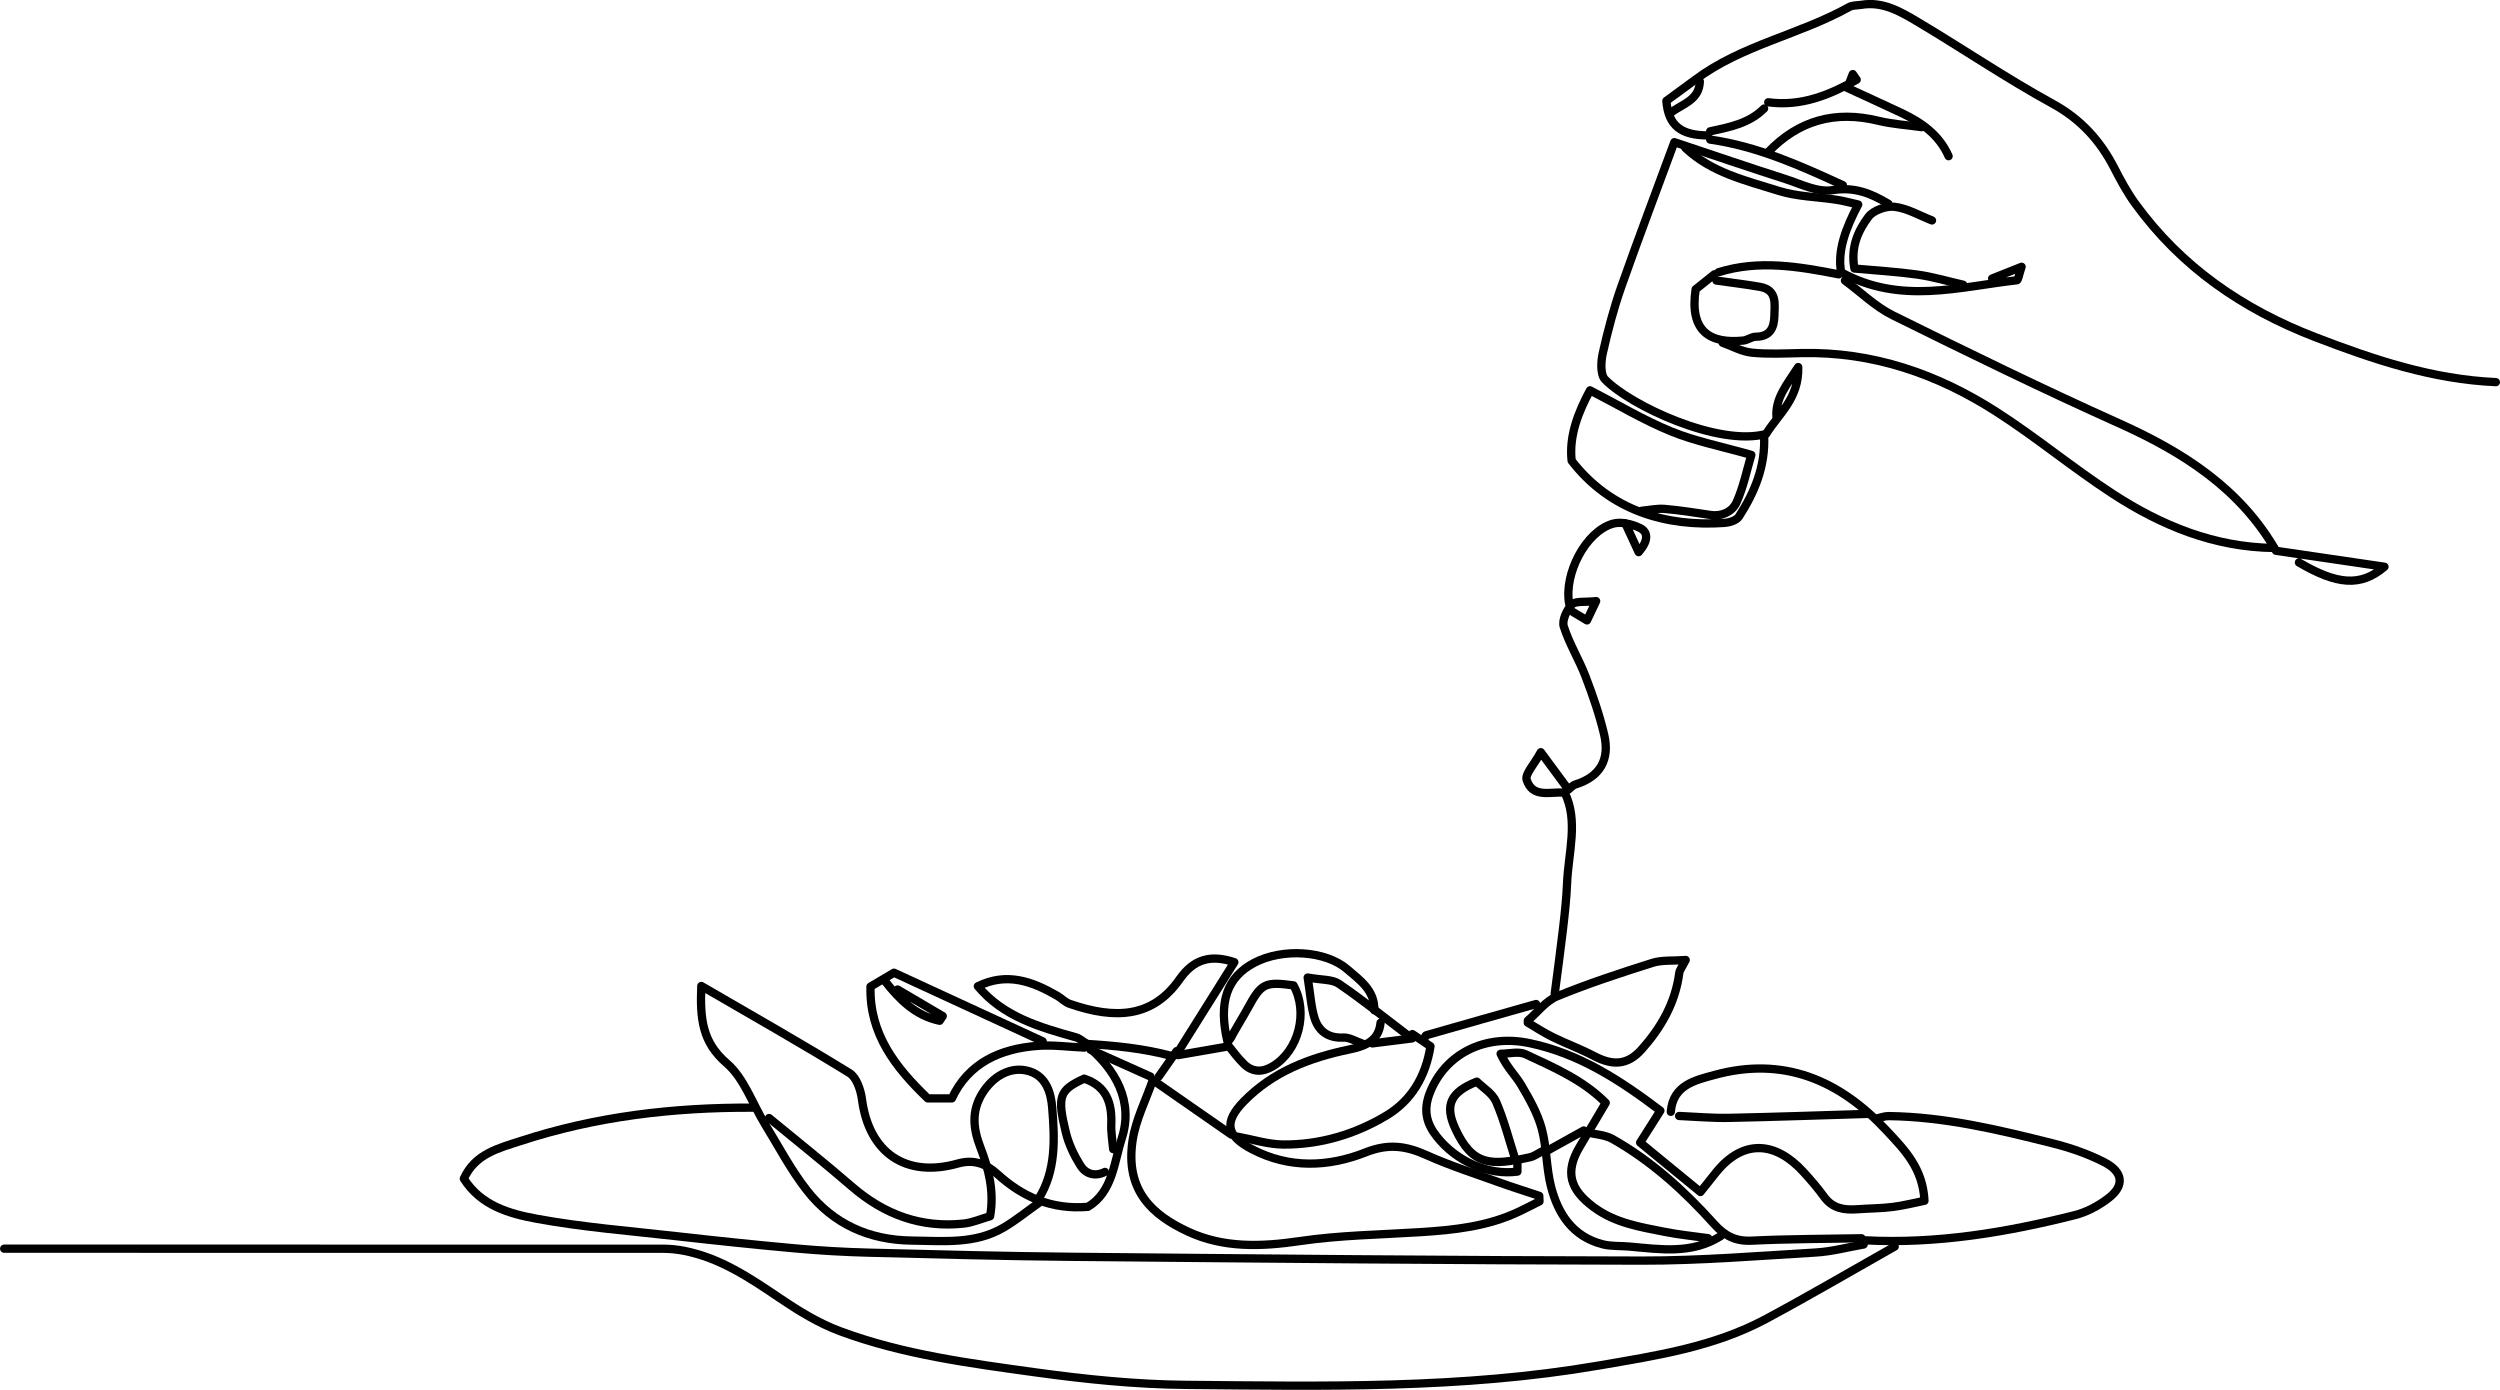 <?xml version="1.0" encoding="UTF-8"?><svg id="a" xmlns="http://www.w3.org/2000/svg" viewBox="0 0 603 335.23"><defs><style>.b{fill:none;stroke:#000;stroke-linecap:round;stroke-linejoin:round;stroke-width:2px;}</style></defs><path class="b" d="M457,300.67c-10.33,5.83-20.57,11.84-31.02,17.45-12.61,6.77-26.47,8.86-40.44,11.26-33.04,5.68-66.29,4.94-99.53,4.65-12.01-.11-24.07-1.34-35.98-2.98-16.03-2.22-32.19-4.3-47.47-9.99-5.12-1.91-9.94-4.88-14.49-7.96-7.2-4.87-14.34-9.69-23.06-11.4-1.64-.32-3.33-.5-5-.5-53-.03-106-.02-159-.02"/><path class="b" d="M181.5,267.17c-19.06-.09-37.81,2.11-55.98,8.06-5.23,1.71-10.94,3.06-13.64,9.07,4.08,6.5,11.01,8.47,17.66,9.68,11.04,2.02,22.29,2.91,33.47,4.17,9.66,1.09,19.32,2.11,29,2.98,5.82,.52,11.66,.86,17.5,1.01,16.33,.42,32.66,.85,49,1,45.83,.42,91.67,.87,137.5,.92,14,.02,28.01-1.13,42-1.96,3.86-.23,7.67-1.27,11.5-1.93"/><path class="b" d="M602,92.17c-15.25-.68-29.41-5.39-43.56-10.85-17.58-6.78-32.31-16.93-43.4-32.18-1.92-2.65-3.51-5.57-5.01-8.49-3.44-6.72-8.09-11.88-14.95-15.64-11.14-6.1-21.69-13.29-32.62-19.79-4.07-2.42-8.32-4.92-13.47-4.06-1,.17-2.15,.07-2.98,.54-11.94,6.68-25.86,9.14-37.02,17.46-2.46,1.83-4.96,3.63-7.06,5.17,.46,6,3.57,8.33,10.06,8.33"/><path class="b" d="M297,273.67c-6.08-4.23-12.15-8.45-18.94-13.17-1.65,4.79-4.16,9.62-4.9,14.7-1.75,12.11,4.9,17.91,13.39,21.87,8.56,3.98,17.65,3.65,26.97,2.28,9.56-1.41,19.31-1.54,28.98-2.15,8.25-.52,16.41-1.38,24-5.02,1.62-.78,3.22-1.6,4.82-2.41l-.05-1.33c-3.26-1.09-6.54-2.11-9.76-3.27-5.85-2.12-11.8-4.02-17.47-6.57-4.94-2.22-9.16-2.82-14.64-.65-8.92,3.53-18.38,3.97-27.41-.75-6.26-3.27-6.84-6.55-2-11.52,7.03-7.2,15.88-10.55,25.49-12.55,3.5-.73,7.08-1.89,7.51-6.44"/><path class="b" d="M403,268.17c.5-6.5,5.97-7.63,10.53-8.89,16.61-4.55,30.12,1.19,41.48,13.38,4.31,4.62,8.8,9.09,9.17,16.97-2.55,.51-5.1,1.17-7.68,1.49-2.81,.35-5.66,.34-8.49,.55-3.15,.23-5.97-.15-8.03-2.99-1.53-2.1-3.23-4.09-4.99-6.01-6.7-7.32-14.43-8.01-20.98-.01-1.2,1.47-2.37,2.97-3.87,4.85-4.72-3.87-9.49-7.78-14.54-11.92l4.88-7.69c-9.69-7.34-19.5-13.74-31.47-16.28-10.91-2.32-20.48,2.6-24.14,11.99-1.65,4.23-.76,7.44,1.67,10.52,4.79,6.07,12.51,9.4,19.46,8.46v-2.43"/><path class="b" d="M415.5,82.67c2.33,.83,4.62,2.15,7.01,2.39,3.96,.4,7.99,.18,11.99,.1,17.18-.38,32.72,5,46.94,14.11,9.65,6.18,18.51,13.57,28.11,19.82,11.77,7.68,24.56,12.91,38.95,13.08"/><path class="b" d="M450,299.17c17.18,.89,33.93-1.91,50.48-6.09,2.82-.71,5.62-2.22,7.96-3.99,4.07-3.07,3.77-6.39-.99-8.82-3.91-1.99-8.19-3.46-12.47-4.53-12.97-3.26-25.99-6.38-39.48-6.54-.83-.01-1.67,.31-2.5,.48"/><path class="b" d="M282.5,254.67c-6.72-1.79-13.57-2.48-20.91-2.91,7.75,6.17,11.8,14.11,8.99,22.77-1.83,5.65-2.18,12.99-8.18,16.56-8.8,.73-15.81-2.42-21.87-7.94-2.81-2.56-5.77-3.56-9.53-2.5-12.53,3.52-21.38-2.57-23.09-15.46-.3-2.26-1.3-5.31-3-6.36-11.48-7.09-23.24-13.73-35.75-21.01-.34,7.97,.25,13.58,6.12,18.63,4.2,3.61,6.19,9.75,9.24,14.72,3.29,5.36,6.23,11,10.09,15.93,6.34,8.12,14.98,12.02,25.4,12.13,7.52,.08,15.11,.91,21.98-3.09,2.98-1.74,5.69-3.96,8.53-5.96"/><path class="b" d="M445,67.67c3.83,2.83,7.35,6.31,11.55,8.39,18.04,8.93,36.13,17.77,54.49,26.01,15.54,6.97,29.32,15.76,37.93,30.78,8.72,1.29,16.96,2.5,26.16,3.85-5.76,4.92-11.5,4.33-20.63-1.03"/><path class="b" d="M455.5,49.17c-4.16-2.51-8.19-4.17-13.55-3.3-3.58,.58-7.67-1.53-11.44-2.73-8.53-2.72-17.01-5.63-26.66-8.85-4.27,11.6-8.68,23.2-12.8,34.9-1.83,5.22-3.25,10.6-4.46,16-.45,2.03-.62,5.14,.54,6.34,6.08,6.26,27.37,16.26,38.86,13.14,2.93-4.78,7.97-8.51,7.74-16.14-2.84,4.39-5.57,7.57-5.24,12.14"/><path class="b" d="M284.5,253.17c4.42-7.05,8.84-14.1,13.22-21.09-5.67-1.89-9.77-.79-13.2,4.11-6.51,9.29-15.49,9.75-26.51,5.94-1.1-.38-1.98-1.35-3.02-1.95-5.98-3.46-12.13-5.74-19.13-2.29,6.16,7.36,14.87,9.86,23.63,12.31,.9,.25,1.68,.97,2.51,1.47"/><path class="b" d="M368.5,246.67c2,1.17,3.94,2.46,6.01,3.47,3.28,1.61,6.74,2.87,9.97,4.57,4.55,2.39,8.1,2.21,11.48-1.58,4.7-5.27,8.15-11.26,9.08-18.46,.09-.7,.64-1.33,1.55-3.12-3.13,.24-5.75-.03-8.05,.7-7.74,2.45-15.47,4.98-22.97,8.06-2.7,1.11-4.73,3.86-7.06,5.86"/><path class="b" d="M425.5,105.17c.34,7.22-2.26,13.56-6.08,19.45-.57,.88-2.23,1.41-3.42,1.5-14.12,1-27.62-2.94-36.92-14.99-.68-6.1,1.69-11.88,4.43-16.98,6.63,3.41,12.88,7.17,19.55,9.9,5.88,2.4,12.23,3.64,19.36,5.67-1.08,3.63-1.9,7.71-3.55,11.41-1.02,2.28-3.52,3.49-6.37,3.07-3.66-.54-7.32-1.14-11-1.45-1.81-.15-3.66,.28-5.5,.44"/><path class="b" d="M185.5,269.67c6.67,5.5,13.44,10.88,19.97,16.53,7.82,6.76,16.7,10.04,27.02,8.92,2.06-.22,4.05-1.11,6.32-1.76,1.04-5.93-.32-11.39-2.36-16.67-1.74-4.5-2.17-8.74,.52-13.03,2.54-4.06,6.53-6.3,10.52-5.47,4.85,1.01,6.01,5.41,6.3,9,.6,7.45,.98,15.14-3.29,21.98"/><path class="b" d="M251.5,251.17c-12.06-5.57-24.12-11.13-35.87-16.55-2.19,1.29-3.67,2.16-5.66,3.34-.32,11.38,5.99,19.48,13.8,26.97h5.82c3.93-8.45,11.61-12.06,20.91-12.68,3.64-.25,7.33,.27,11,.43"/><path class="b" d="M406.5,35.67c6.33,6,14.64,7.88,22.54,10.37,4.44,1.4,9.3,1.43,13.96,2.15,1.71,.26,3.39,.74,5.2,1.14-3,5.67-5.07,11.16-4.12,16.34,14.27,7.87,28.38,3.5,42.41,1.93,.29-.03,.44-1.22,1.12-3.25-3,1.19-5.06,2.01-7.11,2.83"/><path class="b" d="M415,298.17c-6.93,4.38-14.49,3.17-22,2.5-2.16-.19-4.41-.02-6.49-.56-7.18-1.86-10.73-7.32-12.42-13.97-1.15-4.54-1-9.43-2.23-13.94-1-3.68-2.98-7.17-4.94-10.49-1.37-2.32-3.45-4.22-4.97-7.54,2.02,0,4.34-.66,5.99,.11,6.81,3.18,13.81,6.16,19.36,11.72-2.2,3.72-4.26,7.19-6.31,10.66-3.56,6.03-2.37,10.25,3.46,14.55,5.13,3.79,11.11,4.73,17.05,5.91,3.46,.69,6.99,1.03,10.49,1.53"/><path class="b" d="M331,251.67c3.2-.4,6.4-.8,9.6-1.2,.02-.35,.04-.7,.07-1.05,1.5,1.01,2.99,2.01,4.36,2.94-1.15,7.32-4.63,13.11-10.59,16.69-7.56,4.54-16.02,7.08-24.93,7.01-3.67-.03-7.33-1.23-11-1.89"/><path class="b" d="M279.5,259.67c1.43-2.05,2.87-4.09,4.3-6.14l.34,.97c3.83-.67,7.67-1.33,12.27-2.13,.71,.85,2.02,2.71,3.62,4.27,2.08,2.03,4.48,2.04,6.97,.54,6.23-3.75,8.62-13.03,4.99-19.51-6.9-.93-7.75-.49-11.01,5.49-1.11,2.03-2.35,3.99-3.48,6.01-.43,.77-.72,1.62-1.43,2.08-2.25-9.47-.15-15.55,6.45-19.02,6.88-3.62,17.24-2.91,22.39,1.52,3,2.59,6.72,5.08,6.57,9.92"/><path class="b" d="M379.5,147.67l3.28,1.97c.61-1.28,1.09-2.29,2.21-4.65-2.73,.31-4.96-.09-5.85,.82-1.24,1.27-2.43,3.83-1.96,5.3,1.31,4.16,3.7,7.98,5.26,12.08,1.75,4.57,3.36,9.24,4.48,14,1.39,5.91-.86,10.13-6.91,12.02-.75,.23-1.34,.97-1.71,1.24-1.9-2.57-3.8-5.14-6.66-9.02-1.63,3.03-3.86,5.29-3.41,6.67,1.45,4.42,5.46,2.87,9.16,3.06,3.39,6.86,.88,14.49,.58,22.01-.15,3.67-.56,7.34-.99,11-.6,5.17-1.32,10.34-1.98,15.5"/><path class="b" d="M268.5,277.17c-.17-2-.54-4.01-.46-6,.21-5.14-1.18-9.22-6.54-11-5.97,2.77-6.58,4.18-4.42,12.98,.68,2.79,1.98,5.52,3.51,7.97,1.27,2.03,3.49,2.77,5.92,1.55"/><path class="b" d="M450.5,268.67c-11.17,.33-22.33,.74-33.5,.96-4,.08-8-.29-12-.46"/><path class="b" d="M466,53.17c-3-1.17-5.93-2.91-9.03-3.29-2.03-.25-5.13,.85-6.3,2.42-2.5,3.35-4.33,7.33-3.38,12.47,5.16,.48,10.21,.76,15.2,1.46,3.71,.53,7.34,1.61,11.01,2.44"/><path class="b" d="M365.5,279.67c-1.5-4.67-2.7-9.46-4.64-13.94-.87-2.01-3.2-3.4-4.65-4.84-6.47,2.57-7.75,5.76-5.22,11.29,4.16,9.11,8.67,9,18,6.96,1.06-.23,2.01-.96,3.01-1.46"/><path class="b" d="M463.5,30.67c-3.5-.5-7.07-.72-10.49-1.55-10.33-2.51-19.15-.13-26.51,7.55"/><path class="b" d="M449,298.67c-8.83,.17-17.68,.15-26.5,.58-3.92,.19-6.51-1.18-9.07-4.03-7.17-7.98-15.08-15.17-24.48-20.49-1.73-.98-3.96-1.07-5.96-1.57"/><path class="b" d="M443.5,66.17c-9.64-1.88-19.28-3.55-29-.5"/><path class="b" d="M414,67.67c3.5,.5,7.02,.91,10.5,1.52,4.17,.74,3.55,4.07,3.48,6.98-.07,2.87-1,5.04-4.48,5.05-1,0-1.98,.81-3,.92-7.99,.82-13.06-2.13-11.51-12.36,1.55-1.24,3.03-2.43,4.52-3.61"/><path class="b" d="M370.5,242.17c-8.83,2.5-17.67,4.99-26.49,7.53-.24,.07-.34,.63-.51,.97"/><path class="b" d="M392,126.17c1,2.16,1.99,4.31,3.24,7,2.47-2.85,2.3-4.9,.21-5.88-1.91-.89-4.49-1.53-6.41-.98-6.56,1.87-11.9,12.11-10.54,19.36"/><path class="b" d="M339.5,249.67c-5.5-4.17-10.88-8.51-16.57-12.39-1.61-1.1-4.13-.88-7.52-1.5,.69,4.27,.82,7.18,1.68,9.86,1,3.12,3.31,4.8,6.92,4.62,1.47-.07,3,.91,4.5,1.41"/><path class="b" d="M446,20.17l.89-2.3c.31,.45,.63,.91,.94,1.36-6.53,3.67-13.33,6.5-21.33,5.44"/><path class="b" d="M445.5,21.17c4.33,2,8.68,3.98,13,6.01,4.91,2.31,9.22,5.3,11.5,10.49"/><path class="b" d="M412.5,33.67c11.37,1.62,21.7,6.26,32,11"/><path class="b" d="M263,253.17c4.83,2.17,9.67,4.33,14.5,6.5"/><path class="b" d="M425.5,26.17c-3.59,3.6-8.32,4.5-13,5.5"/><path class="b" d="M216.5,238.67c3.63,2.14,7.26,4.27,10.89,6.41l-.75,1.13c-5.7-1.19-9.65-5.03-13.15-9.53"/><path class="b" d="M410,19.67c-.16,4.53-4.24,5.4-7,7.5"/><path class="b" d="M382,272.67c-3,1.67-6,3.33-9,5"/></svg>